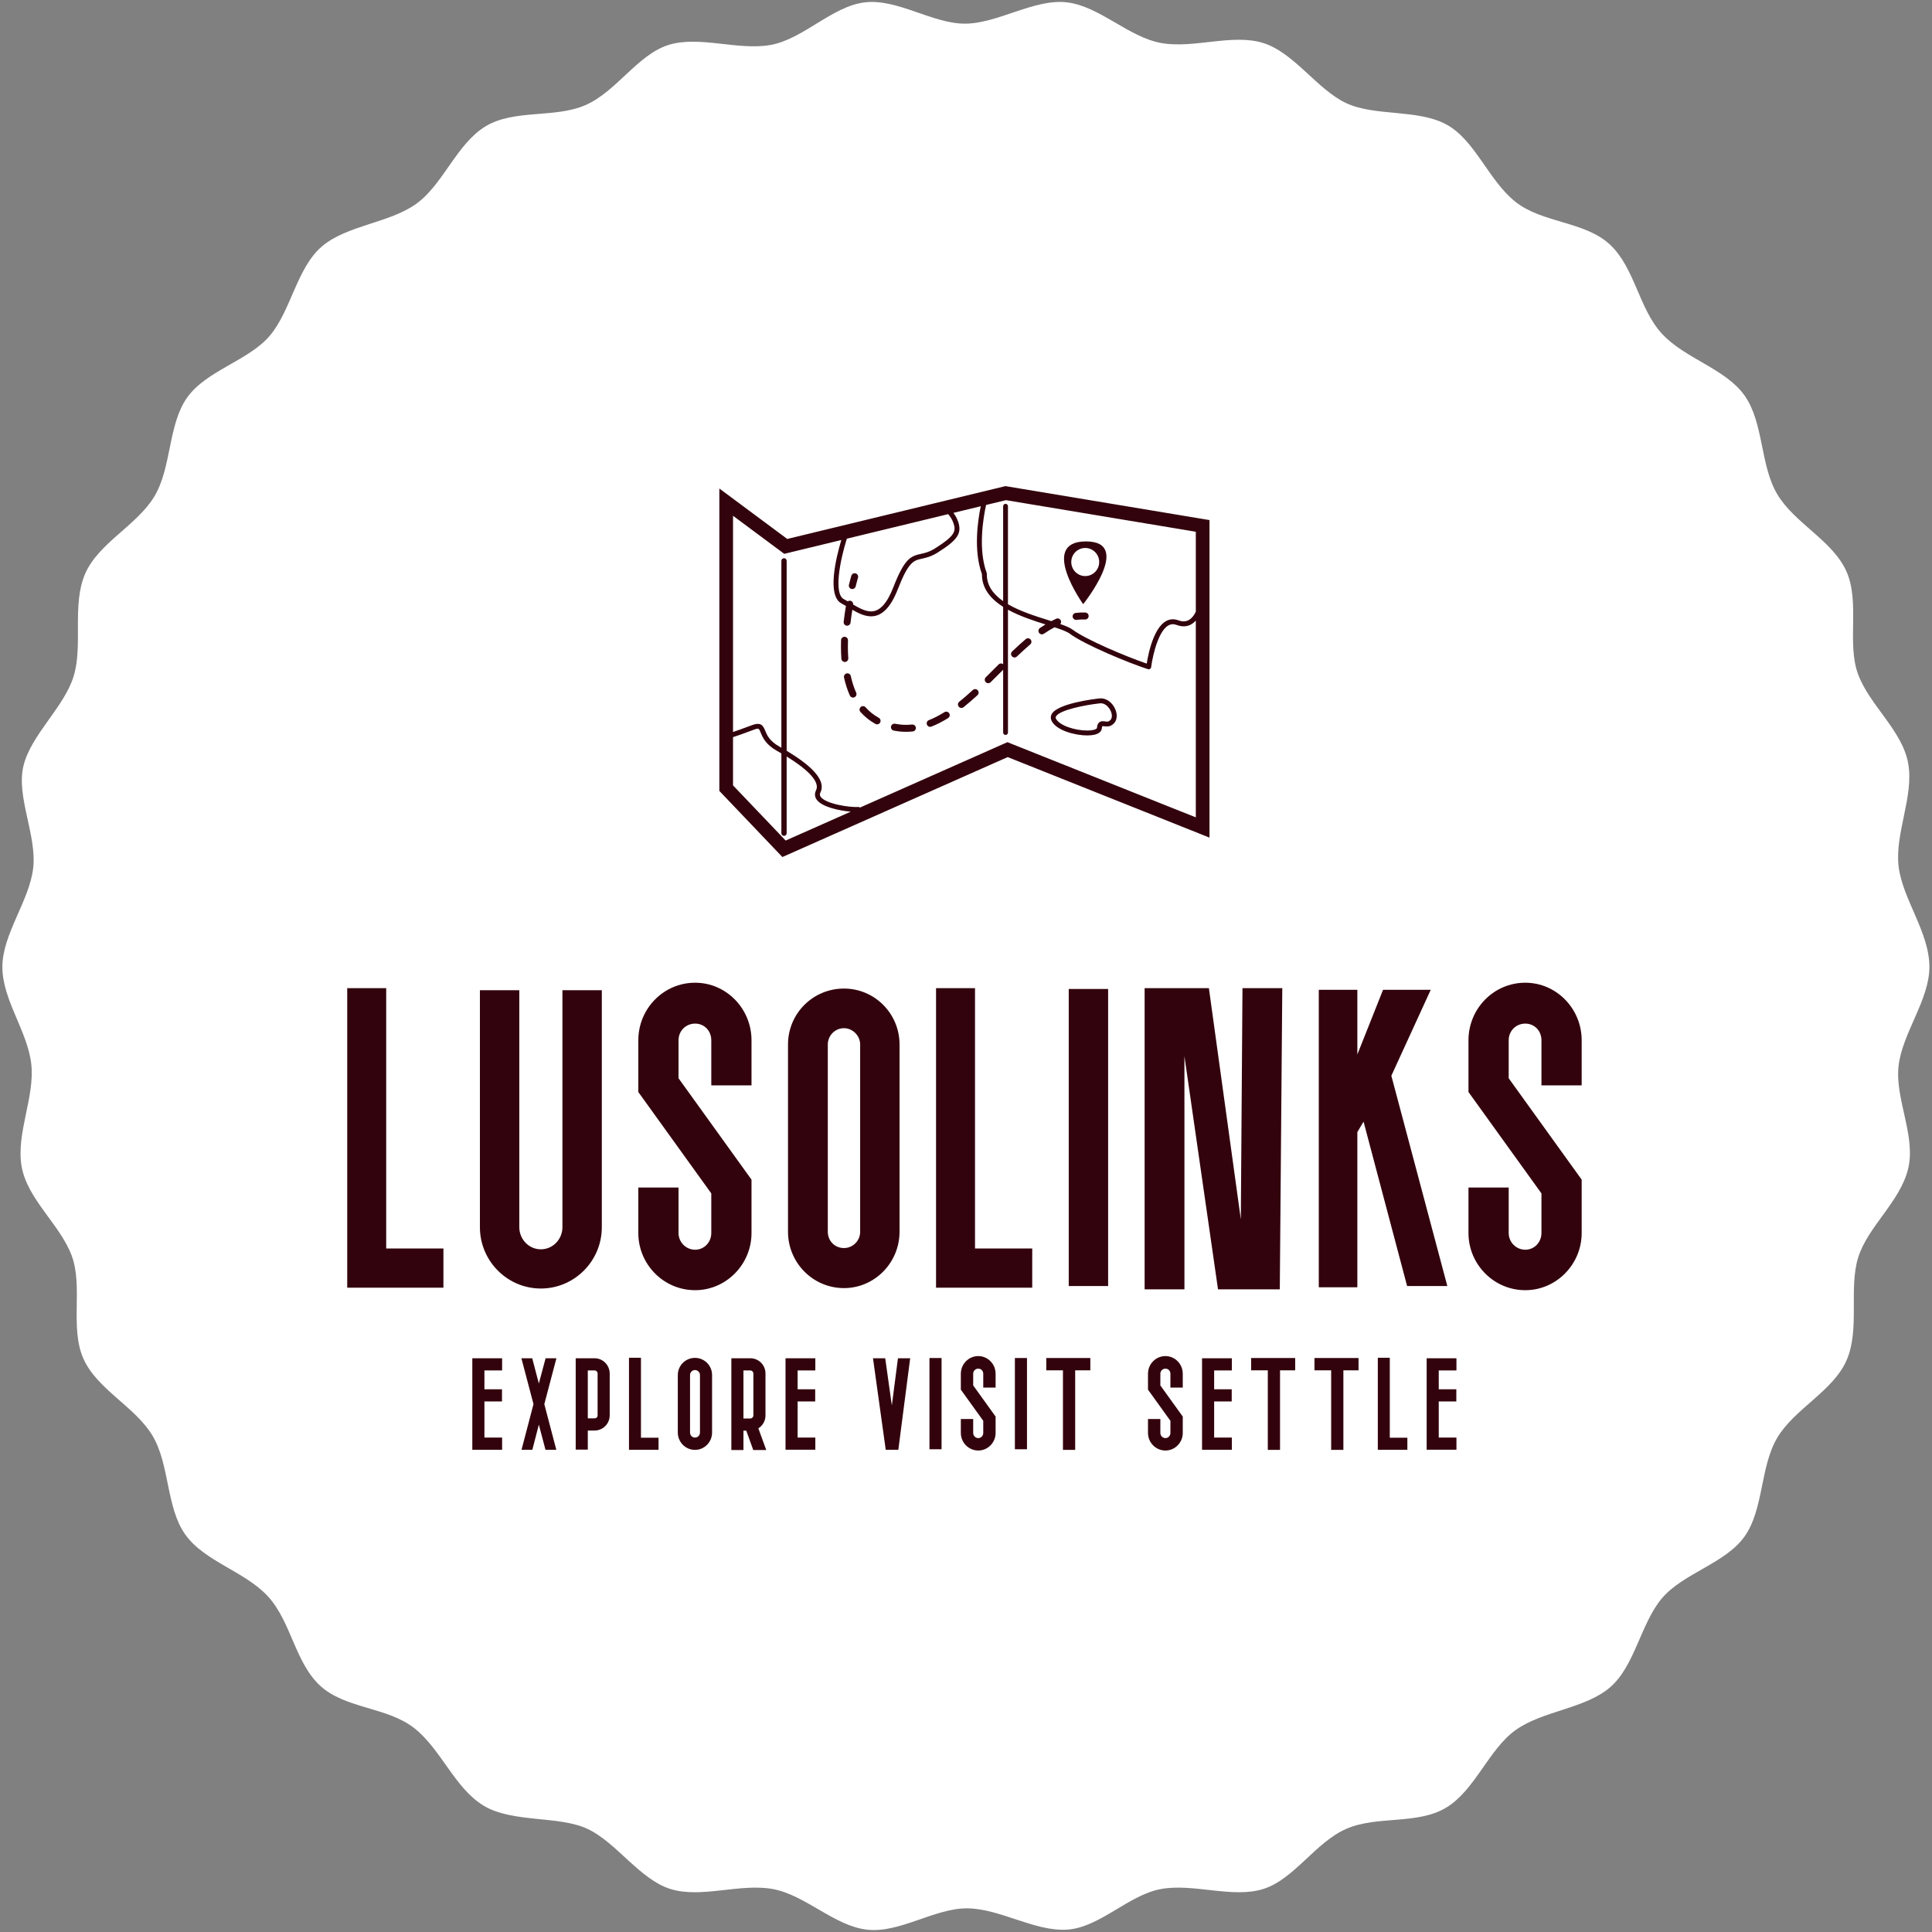 <svg width="1080" height="1080" xmlns="http://www.w3.org/2000/svg" style="vector-effect: non-scaling-stroke;" stroke="null" xml:space="preserve" version="1.1">
 <rect width="100%" height="100%" fill="#808080" stroke="none"/>
 <desc style="vector-effect: non-scaling-stroke;" stroke="null">Created with Fabric.js 5.2.4</desc>

 <g stroke="null">
  <title stroke="null">Layer 1</title>
  <g stroke="null" id="07a27ada-734a-4b14-80bc-4bd4d9f5e9c8" transform="matrix(1 0 0 1 540 540)"/>
  <g stroke="null" id="svg_2" transform="matrix(8.278 0 0 8.329 520.867 556.112)">
   <g stroke="null" id="svg_3">
    <g stroke="null" id="SvgjsG2587" transform="matrix(1.3 0 0 1.3 0 0)">
     <path stroke=" none" id="svg_4" fill-rule=" nonzero" fill=" rgb(255,255,255)" stroke-miterlimit="4" stroke-linejoin=" miter" stroke-dashoffset="0" stroke-dasharray=" none" stroke-linecap=" butt" d="m51.822,-1.438c0,1.7 -1.4,3.4 -1.6,5.1c-0.2,1.7 0.9,3.6 0.5,5.3c-0.4,1.7 -2.1,3 -2.6,4.6c-0.5,1.6 0.1,3.7 -0.6,5.3c-0.7,1.6 -2.7,2.5 -3.6,4c-0.9,1.5 -0.7,3.7 -1.7,5.1c-1,1.4 -3.2,1.9 -4.3,3.2c-1.1,1.3 -1.4,3.5 -2.7,4.6c-1.3,1.1 -3.5,1.2 -4.9,2.2c-1.4,1 -2.1,3.1 -3.6,4c-1.5,0.9 -3.6,0.4 -5.2,1.1c-1.6,0.7 -2.7,2.6 -4.3,3.1c-1.6,0.5 -3.6,-0.3 -5.3,0c-1.7,0.3 -3.2,2 -4.9,2.1c-1.7,0.1 -3.5,-1.1 -5.2,-1.1c-1.7,0 -3.5,1.3 -5.2,1.1c-1.7,-0.2 -3.2,-1.8 -4.9,-2.1c-1.7,-0.3 -3.7,0.5 -5.3,0c-1.6,-0.5 -2.8,-2.4 -4.3,-3.1c-1.5,-0.7 -3.9,-0.3 -5.4,-1.2c-1.5,-0.9 -2.2,-2.9 -3.6,-4c-1.4,-1.1 -3.6,-1 -4.9,-2.2c-1.3,-1.2 -1.5,-3.3 -2.7,-4.6c-1.2,-1.3 -3.3,-1.8 -4.3,-3.2c-1,-1.4 -0.8,-3.6 -1.7,-5.1c-0.9,-1.5 -2.9,-2.4 -3.6,-4c-0.7,-1.6 0,-3.7 -0.6,-5.3c-0.6,-1.6 -2.3,-2.9 -2.6,-4.6c-0.3,-1.7 0.7,-3.6 0.5,-5.3c-0.2,-1.7 -1.5,-3.3 -1.5,-5c0,-1.7 1.4,-3.4 1.6,-5.1c0.2,-1.7 -0.9,-3.7 -0.5,-5.3c0.4,-1.6 2.1,-3 2.6,-4.6c0.5,-1.6 -0.1,-3.7 0.6,-5.3c0.7,-1.6 2.7,-2.5 3.6,-4c0.9,-1.5 0.7,-3.7 1.7,-5.1c1,-1.4 3.2,-1.9 4.3,-3.2c1.1,-1.3 1.4,-3.5 2.7,-4.6c1.3,-1.1 3.5,-1.2 4.9,-2.2c1.4,-1 2.1,-3.1 3.6,-4c1.5,-0.9 3.6,-0.4 5.2,-1.1c1.6,-0.7 2.7,-2.6 4.3,-3.1c1.6,-0.5 3.6,0.3 5.3,0c1.7,-0.3 3.2,-2 4.9,-2.2c1.7,-0.2 3.5,1.1 5.2,1.1c1.7,0 3.6,-1.3 5.3,-1.1c1.7,0.2 3.2,1.8 4.9,2.1c1.7,0.3 3.7,-0.5 5.3,0c1.6,0.5 2.8,2.4 4.3,3.1c1.5,0.7 3.7,0.3 5.2,1.1c1.5,0.8 2.2,2.9 3.6,4c1.4,1.1 3.6,1 4.9,2.2c1.3,1.2 1.5,3.3 2.7,4.6c1.2,1.3 3.3,1.8 4.3,3.2c1,1.4 0.8,3.6 1.7,5.1c0.9,1.5 2.9,2.4 3.6,4c0.7,1.6 0,3.7 0.6,5.3c0.6,1.6 2.3,2.9 2.6,4.6c0.3,1.7 -0.7,3.6 -0.5,5.3c0.2,1.7 1.6,3.4 1.6,5.2z" vector-effect="non-scaling-stroke"/>
    </g>
    <g stroke="null" id="SvgjsG2588" transform="matrix(0.33 0 0 0.33 -0.1 -19.76)">
     <path stroke=" none" id="svg_5" fill-rule=" nonzero" fill=" rgb(51,3,13)" stroke-miterlimit="4" stroke-linejoin=" miter" stroke-dashoffset="0" stroke-dasharray=" none" stroke-linecap=" butt" d="m15.382,-43.582l-44.654,10.747l-13.894,-10.26l0,61.503l12.901,13.446l46.106,-20.325l41.292,16.377l0,-64.582l-41.751,-6.906zm11.324,27.329c-0.159,-0.359 -0.58,-0.52 -0.935,-0.361c-0.334,0.148 -0.669,0.313 -1.005,0.488c-0.173,-0.054 -0.344,-0.107 -0.522,-0.163c-2.68,-0.833 -5.85,-1.819 -8.35,-3.274l0,-19.926c0,-0.272 -0.221,-0.493 -0.493,-0.493c-0.272,0 -0.493,0.221 -0.493,0.493l0,19.302c-2.013,-1.394 -3.389,-3.182 -3.34,-5.577c0.001,-0.063 -0.01,-0.126 -0.031,-0.185c-1.782,-4.77 -0.707,-11.136 -0.123,-13.799l4.072,-0.98l38.849,6.426l0,16.253c-0.511,1.065 -1.292,1.978 -2.482,1.978c-0.343,0 -0.717,-0.074 -1.111,-0.22c-0.373,-0.138 -0.744,-0.208 -1.104,-0.208c-3.625,0 -4.997,6.795 -5.348,9.01c-4.45,-1.499 -12.54,-4.944 -15.175,-6.901c-0.542,-0.403 -1.411,-0.763 -2.509,-1.14c0.158,-0.2 0.211,-0.474 0.1,-0.723zm-42.492,-3.241c0.037,-0.364 -0.204,-0.703 -0.57,-0.769c-0.193,-0.036 -0.382,0.013 -0.532,0.118c-0.273,-0.159 -0.544,-0.313 -0.812,-0.453c-2.074,-1.086 -0.834,-7.65 0.62,-12.292l20.734,-4.99c0.401,0.451 0.837,1.074 1.106,1.883c0.521,1.562 0.319,2.516 -3.791,5.085c-1.182,0.738 -2.087,0.937 -2.886,1.111c-2.144,0.47 -3.369,0.985 -5.647,6.796c-1.295,3.302 -2.782,4.907 -4.545,4.907c-1.185,0 -2.443,-0.671 -3.677,-1.396zm-24.581,36.776l0,-9.809c0.704,-0.227 2.044,-0.678 4.111,-1.461c1.149,-0.437 1.179,-0.363 1.542,0.521c0.397,0.968 0.998,2.43 3.372,3.749c0.299,0.166 0.584,0.33 0.868,0.494l0,16.234c0,0.299 0.242,0.541 0.541,0.541c0.299,0 0.541,-0.242 0.541,-0.541l0,-15.592c4.684,2.858 6.812,5.27 6.012,6.869c-0.317,0.634 -0.285,1.269 0.092,1.838c1.008,1.521 4.514,2.289 7.015,2.502l-13.328,5.875l-10.766,-11.22zm56.152,-8.787l-30.24,13.33l-0.009,-0.146c-2.168,0.133 -7.03,-0.658 -7.99,-2.106c-0.177,-0.268 -0.187,-0.526 -0.031,-0.838c1.122,-2.244 -1.206,-5.096 -6.906,-8.483l0,-38.629c0,-0.299 -0.242,-0.541 -0.541,-0.541c-0.299,0 -0.541,0.242 -0.541,0.541l0,38.003c-0.129,-0.073 -0.25,-0.146 -0.383,-0.219c-2.067,-1.148 -2.567,-2.365 -2.932,-3.254c-0.46,-1.122 -0.906,-1.8 -2.821,-1.076c-1.771,0.672 -3.005,1.097 -3.757,1.344l0,-43.97l10.481,7.74l11.677,-2.81c-1.104,3.676 -2.972,11.327 0.043,12.906c0.298,0.156 0.601,0.331 0.905,0.509c-0.188,1.087 -0.348,2.17 -0.467,3.223c-0.044,0.389 0.236,0.74 0.625,0.784c0.027,0.003 0.054,0.004 0.081,0.004c0.355,0 0.663,-0.267 0.703,-0.629c0.097,-0.855 0.225,-1.732 0.368,-2.613c1.243,0.714 2.521,1.336 3.84,1.336c0,0 0,0 0,0c2.222,0 4.014,-1.813 5.476,-5.542c2.19,-5.584 3.222,-5.811 4.931,-6.185c0.835,-0.183 1.874,-0.41 3.202,-1.241c4.088,-2.555 4.993,-3.898 4.209,-6.249c-0.246,-0.738 -0.607,-1.339 -0.978,-1.826l5.598,-1.347c-0.62,2.964 -1.51,9.014 0.239,13.799c-0.021,2.961 1.828,5.074 4.341,6.661l0,11.653c-0.275,-0.206 -0.662,-0.196 -0.915,0.055l-0.72,0.714c-0.636,0.632 -1.273,1.265 -1.913,1.892c-0.279,0.273 -0.284,0.723 -0.01,1.002c0.139,0.142 0.322,0.213 0.506,0.213c0.179,0 0.358,-0.067 0.496,-0.203c0.642,-0.629 1.281,-1.264 1.92,-1.897l0.636,-0.632l0,12.764c0,0.272 0.221,0.493 0.493,0.493c0.272,0 0.493,-0.221 0.493,-0.493l0,-24.98c2.432,1.33 5.284,2.252 7.676,2.997c-0.37,0.225 -0.744,0.46 -1.128,0.722c-0.324,0.221 -0.407,0.661 -0.188,0.985c0.138,0.201 0.36,0.31 0.587,0.31c0.137,0 0.275,-0.04 0.397,-0.123c0.756,-0.515 1.477,-0.945 2.184,-1.312c1.396,0.45 2.533,0.864 3.097,1.283c3.071,2.282 12.122,5.981 16.026,7.235c0.051,0.017 0.102,0.024 0.153,0.024c0.094,0 0.188,-0.026 0.269,-0.078c0.125,-0.079 0.208,-0.211 0.228,-0.358c0.312,-2.43 1.718,-8.734 4.442,-8.734c0.24,0 0.495,0.049 0.756,0.146c0.506,0.188 0.997,0.283 1.459,0.283c1.063,0 1.866,-0.484 2.482,-1.174l0,40.029l-38.549,-15.292z" vector-effect="non-scaling-stroke"/>
    </g>
    <g stroke="null" id="SvgjsG2588" transform="matrix(0.33 0 0 0.33 -7.59 -25.83)">
     <path stroke=" none" id="svg_6" fill-rule=" nonzero" fill=" rgb(51,3,13)" stroke-miterlimit="4" stroke-linejoin=" miter" stroke-dashoffset="0" stroke-dasharray=" none" stroke-linecap=" butt" d="m7.429,-7.436c-0.373,-0.115 -0.771,0.096 -0.885,0.471c0,0 -0.208,0.679 -0.493,1.837c-0.094,0.38 0.138,0.764 0.519,0.857c0.057,0.014 0.114,0.021 0.17,0.021c0.318,0 0.608,-0.216 0.688,-0.54c0.272,-1.103 0.47,-1.752 0.473,-1.762c0.113,-0.374 -0.098,-0.77 -0.472,-0.884z" vector-effect="non-scaling-stroke"/>
    </g>
    <g stroke="null" id="SvgjsG2588" transform="matrix(0.33 0 0 0.33 0.16 -17.95)">
     <path stroke=" none" id="svg_7" fill-rule=" nonzero" fill=" rgb(51,3,13)" stroke-miterlimit="4" stroke-linejoin=" miter" stroke-dashoffset="0" stroke-dasharray=" none" stroke-linecap=" butt" d="m7.912,-7.596c-0.993,0.908 -1.9,1.688 -2.775,2.383c-0.306,0.244 -0.357,0.689 -0.113,0.996c0.14,0.176 0.347,0.268 0.555,0.268c0.155,0 0.31,-0.051 0.441,-0.154c0.9,-0.716 1.832,-1.517 2.849,-2.447c0.289,-0.264 0.309,-0.712 0.044,-1.001c-0.265,-0.289 -0.714,-0.311 -1.001,-0.045z" vector-effect="non-scaling-stroke"/>
    </g>
    <g stroke="null" id="SvgjsG2588" transform="matrix(0.33 0 0 0.33 -8.19 -21.25)">
     <path stroke=" none" id="svg_8" fill-rule=" nonzero" fill=" rgb(51,3,13)" stroke-miterlimit="4" stroke-linejoin=" miter" stroke-dashoffset="0" stroke-dasharray=" none" stroke-linecap=" butt" d="m7.078,-3.307c0.391,-0.028 0.684,-0.367 0.656,-0.758c-0.055,-0.757 -0.083,-1.556 -0.083,-2.373c0,-0.421 0.008,-0.84 0.021,-1.257c0.012,-0.391 -0.294,-0.719 -0.686,-0.731c-0.401,-0.007 -0.718,0.294 -0.731,0.686c-0.014,0.432 -0.021,0.866 -0.021,1.302c0,0.852 0.029,1.685 0.085,2.475c0.027,0.373 0.338,0.658 0.706,0.658c0.018,0 0.035,-0.001 0.053,-0.002z" vector-effect="non-scaling-stroke"/>
    </g>
    <g stroke="null" id="SvgjsG2588" transform="matrix(0.33 0 0 0.33 3.74 -21.35)">
     <path stroke=" none" id="svg_9" fill-rule=" nonzero" fill=" rgb(51,3,13)" stroke-miterlimit="4" stroke-linejoin=" miter" stroke-dashoffset="0" stroke-dasharray=" none" stroke-linecap=" butt" d="m7.894,-7.647c-0.856,0.726 -1.767,1.547 -2.782,2.51c-0.284,0.269 -0.296,0.717 -0.027,1.001c0.14,0.147 0.327,0.222 0.515,0.222c0.175,0 0.351,-0.064 0.487,-0.194c0.997,-0.945 1.888,-1.749 2.724,-2.458c0.299,-0.253 0.336,-0.7 0.083,-0.999c-0.256,-0.299 -0.702,-0.333 -1,-0.082z" vector-effect="non-scaling-stroke"/>
    </g>
    <g stroke="null" id="SvgjsG2588" transform="matrix(0.33 0 0 0.33 -7.81 -18.83)">
     <path stroke=" none" id="svg_10" fill-rule=" nonzero" fill=" rgb(51,3,13)" stroke-miterlimit="4" stroke-linejoin=" miter" stroke-dashoffset="0" stroke-dasharray=" none" stroke-linecap=" butt" d="m7.096,-7.769c-0.084,-0.382 -0.459,-0.621 -0.845,-0.54c-0.382,0.085 -0.624,0.463 -0.539,0.845c0.293,1.328 0.695,2.559 1.197,3.657c0.119,0.261 0.376,0.415 0.645,0.415c0.098,0 0.198,-0.021 0.293,-0.064c0.356,-0.162 0.513,-0.583 0.351,-0.938c-0.459,-1.009 -0.83,-2.145 -1.102,-3.375z" vector-effect="non-scaling-stroke"/>
    </g>
    <g stroke="null" id="SvgjsG2588" transform="matrix(0.33 0 0 0.33 -1.87 -16.56)">
     <path stroke=" none" id="svg_11" fill-rule=" nonzero" fill=" rgb(51,3,13)" stroke-miterlimit="4" stroke-linejoin=" miter" stroke-dashoffset="0" stroke-dasharray=" none" stroke-linecap=" butt" d="m8.257,-7.304c-1.084,0.674 -2.154,1.217 -3.18,1.616c-0.365,0.142 -0.545,0.552 -0.404,0.917c0.109,0.28 0.377,0.452 0.661,0.452c0.085,0 0.172,-0.016 0.257,-0.049c1.107,-0.431 2.256,-1.013 3.414,-1.731c0.333,-0.207 0.435,-0.644 0.229,-0.977c-0.209,-0.333 -0.647,-0.432 -0.977,-0.228z" vector-effect="non-scaling-stroke"/>
    </g>
    <g stroke="null" id="SvgjsG2588" transform="matrix(0.33 0 0 0.33 -4.22 -15.99)">
     <path stroke=" none" id="svg_12" fill-rule=" nonzero" fill=" rgb(51,3,13)" stroke-miterlimit="4" stroke-linejoin=" miter" stroke-dashoffset="0" stroke-dasharray=" none" stroke-linecap=" butt" d="m8.752,-6.519c-0.411,0.044 -0.783,0.062 -1.241,0.065c-0.737,0 -1.487,-0.074 -2.229,-0.222c-0.381,-0.072 -0.756,0.173 -0.833,0.558c-0.076,0.384 0.173,0.757 0.558,0.833c0.832,0.165 1.675,0.249 2.504,0.249c0.478,-0.003 0.931,-0.024 1.392,-0.073c0.389,-0.042 0.671,-0.391 0.629,-0.78c-0.042,-0.389 -0.39,-0.659 -0.78,-0.63z" vector-effect="non-scaling-stroke"/>
    </g>
    <g stroke="null" id="SvgjsG2588" transform="matrix(0.33 0 0 0.33 -6.47 -16.83)">
     <path stroke=" none" id="svg_13" fill-rule=" nonzero" fill=" rgb(51,3,13)" stroke-miterlimit="4" stroke-linejoin=" miter" stroke-dashoffset="0" stroke-dasharray=" none" stroke-linecap=" butt" d="m8.759,-5.338c-1.02,-0.556 -1.926,-1.275 -2.693,-2.14c-0.259,-0.291 -0.708,-0.319 -1,-0.059c-0.292,0.26 -0.319,0.707 -0.059,1c0.877,0.986 1.911,1.809 3.074,2.442c0.108,0.059 0.224,0.087 0.339,0.087c0.251,0 0.494,-0.134 0.623,-0.37c0.186,-0.342 0.059,-0.772 -0.284,-0.96z" vector-effect="non-scaling-stroke"/>
    </g>
    <g stroke="null" id="SvgjsG2588" transform="matrix(0.33 0 0 0.33 7.75 -23.48)">
     <path stroke=" none" id="svg_14" fill-rule=" nonzero" fill=" rgb(51,3,13)" stroke-miterlimit="4" stroke-linejoin=" miter" stroke-dashoffset="0" stroke-dasharray=" none" stroke-linecap=" butt" d="m6.045,-5.104c0.03,0 0.062,-0.002 0.092,-0.006c0.579,-0.075 1.164,-0.1 1.739,-0.072c0.363,0.026 0.723,-0.283 0.741,-0.674c0.018,-0.391 -0.283,-0.723 -0.675,-0.742c-0.654,-0.031 -1.325,-0.003 -1.987,0.083c-0.389,0.05 -0.662,0.406 -0.612,0.793c0.047,0.358 0.352,0.618 0.702,0.618z" vector-effect="non-scaling-stroke"/>
    </g>
    <g stroke="null" id="SvgjsG2588" transform="matrix(0.33 0 0 0.33 7.96 -16.72)">
     <path stroke=" none" id="svg_15" fill-rule=" nonzero" fill=" rgb(51,3,13)" stroke-miterlimit="4" stroke-linejoin=" miter" stroke-dashoffset="0" stroke-dasharray=" none" stroke-linecap=" butt" d="m10.472,-9.63c-0.119,0 -0.239,0.008 -0.346,0.023c-0.868,0.095 -8.519,0.992 -9.712,3.183c-0.239,0.438 -0.244,0.913 -0.015,1.372c1.012,2.021 4.938,2.964 7.272,2.964c2.505,0 2.959,-0.904 3.007,-1.443c0.032,-0.365 0.106,-0.445 0.184,-0.448c0.096,0 0.198,0.015 0.309,0.028c0.167,0.021 0.346,0.041 0.53,0.041c0.61,0 1.107,-0.229 1.521,-0.703c0.602,-0.687 0.669,-1.787 0.177,-2.872c-0.59,-1.303 -1.739,-2.145 -2.927,-2.145zm1.999,4.359c-0.446,0.509 -0.834,0.368 -1.178,0.327c-0.153,-0.019 -0.298,-0.035 -0.431,-0.035c-1.059,0 -1.149,1.023 -1.18,1.36c-0.02,0.221 -0.656,0.531 -2.011,0.531c-2.446,0 -5.667,-0.99 -6.378,-2.411c-0.083,-0.166 -0.084,-0.296 -0.002,-0.446c0.712,-1.307 5.863,-2.329 8.959,-2.669c0.074,-0.011 0.147,-0.016 0.221,-0.016c0.905,0 1.665,0.782 2.017,1.558c0.329,0.723 0.322,1.413 -0.017,1.801z" vector-effect="non-scaling-stroke"/>
    </g>
    <g stroke="null" id="SvgjsG2588" transform="matrix(0.33 0 0 0.33 8.06 -26.39)">
     <path stroke=" none" id="svg_16" fill-rule=" nonzero" fill=" rgb(51,3,13)" stroke-miterlimit="4" stroke-linejoin=" miter" stroke-dashoffset="0" stroke-dasharray=" none" stroke-linecap=" butt" d="m7.129,-12.245c-9.758,0 -0.574,12.764 -0.574,12.764c0,0 10.331,-12.764 0.574,-12.764zm-0.15,7.048c-1.578,0 -2.857,-1.28 -2.857,-2.858c0,-1.578 1.279,-2.857 2.857,-2.857c1.579,0 2.858,1.28 2.858,2.858c0,1.578 -1.279,2.857 -2.858,2.857z" vector-effect="non-scaling-stroke"/>
    </g>
    <g stroke="null" id="SvgjsG2589" transform="matrix(0.7 0 0 0.7 -0.1 11.44)">
     <path stroke=" none" id="svg_17" fill-rule=" nonzero" fill=" rgb(51,3,13)" stroke-miterlimit="4" stroke-linejoin=" miter" stroke-dashoffset="0" stroke-dasharray=" none" stroke-linecap=" butt" d="m-52.489,7.977l5.52,0l0,3.76l-9.28,0l0,-28.72l3.76,0l0,24.96zm14.921,3.84c-3.24,0 -5.88,-2.64 -5.88,-5.88l0,-22.72l3.8,0l0,22.72c0,1.16 0.92,2.12 2.08,2.12c1.16,0 2.08,-0.96 2.08,-2.12l0,-22.72l3.8,0l0,22.72c0,3.24 -2.64,5.88 -5.88,5.88zm14.881,0.16c-3.04,0 -5.48,-2.48 -5.48,-5.48l0,-4.36l3.88,0l0,4.36c0,0.88 0.72,1.6 1.6,1.6c0.88,0 1.56,-0.72 1.56,-1.6l0,-3.8l-7.04,-9.72l0,-4.96c0,-3.04 2.44,-5.52 5.48,-5.52c3,0 5.44,2.48 5.44,5.52l0,4.32l-3.88,0l0,-4.32c0,-0.92 -0.68,-1.6 -1.56,-1.6c-0.88,0 -1.6,0.68 -1.6,1.6l0,3.64l7.04,9.72l0,5.12c0,3 -2.44,5.48 -5.44,5.48zm14.361,-0.2c-3,0 -5.4,-2.44 -5.4,-5.4l0,-17.96c0,-2.96 2.4,-5.36 5.4,-5.36c2.96,0 5.36,2.4 5.36,5.36l0,17.96c0,2.96 -2.4,5.4 -5.36,5.4zm0,-24.92c-0.88,0 -1.56,0.72 -1.56,1.56l0,17.96c0,0.88 0.68,1.56 1.56,1.56c0.84,0 1.56,-0.68 1.56,-1.56l0,-17.96c0,-0.84 -0.72,-1.56 -1.56,-1.56zm12.641,21.12l5.52,0l0,3.76l-9.28,0l0,-28.72l3.76,0l0,24.96zm12.841,-24.88l0,28.48l-3.8,0l0,-28.48l3.8,0zm12.801,22.08l0.16,-22.16l3.84,0l-0.24,28.88l-5.96,0l-3.24,-22.36l0,22.36l-3.84,0l0,-28.88l6.2,0l3.08,22.16zm16.041,6.4l-4.2,-15.76l-0.6,1l0,14.88l-3.72,0l0,-28.52l3.72,0l0,6.2l2.48,-6.2l4.6,0l-3.8,8.24l5.4,20.16l-3.88,0zm11.401,0.4c-3.04,0 -5.48,-2.48 -5.48,-5.48l0,-4.36l3.88,0l0,4.36c0,0.88 0.72,1.6 1.6,1.6c0.88,0 1.56,-0.72 1.56,-1.6l0,-3.8l-7.04,-9.72l0,-4.96c0,-3.04 2.44,-5.52 5.48,-5.52c3,0 5.44,2.48 5.44,5.52l0,4.32l-3.88,0l0,-4.32c0,-0.92 -0.68,-1.6 -1.56,-1.6c-0.88,0 -1.6,0.68 -1.6,1.6l0,3.64l7.04,9.72l0,5.12c0,3 -2.44,5.48 -5.44,5.48z" vector-effect="non-scaling-stroke"/>
    </g>
    <g stroke="null" id="SvgjsG2590" transform="matrix(0.43 0 0 0.43 -0.1 29.35)">
     <path stroke=" none" id="svg_18" fill-rule=" nonzero" fill=" rgb(51,3,13)" stroke-miterlimit="4" stroke-linejoin=" miter" stroke-dashoffset="0" stroke-dasharray=" none" stroke-linecap=" butt" d="m-67.262,-4.789l-2.76,0l0,5.64l2.78,0l0,1.9l-4.68,0l0,-14.28l4.68,0l0,1.9l-2.78,0l0,2.94l2.76,0l0,1.9zm8.548,-6.74l-1.9,7.16l1.88,7.12l-1.7,0l-1.04,-3.92l-1.02,3.92l-1.7,0l1.88,-7.12l-1.9,-7.16l1.7,0l1.04,3.94l1.06,-3.94l1.7,0zm4.928,11.28l0,2.98l-1.9,0l0,-14.26l2.96,0c1.32,0 2.38,1.08 2.38,2.4l0,6.5c0,1.32 -1.06,2.38 -2.38,2.38l-1.06,0zm0,-9.38l0,7.48l1.06,0c0.28,0 0.48,-0.2 0.48,-0.48l0,-6.5c0,-0.28 -0.2,-0.5 -0.48,-0.5l-1.06,0zm8.348,10.5l2.76,0l0,1.88l-4.64,0l0,-14.36l1.88,0l0,12.48zm8.488,1.9c-1.5,0 -2.7,-1.22 -2.7,-2.7l0,-8.98c0,-1.48 1.2,-2.68 2.7,-2.68c1.48,0 2.68,1.2 2.68,2.68l0,8.98c0,1.48 -1.2,2.7 -2.68,2.7zm0,-12.46c-0.44,0 -0.78,0.36 -0.78,0.78l0,8.98c0,0.44 0.34,0.78 0.78,0.78c0.42,0 0.78,-0.34 0.78,-0.78l0,-8.98c0,-0.42 -0.36,-0.78 -0.78,-0.78zm11.188,12.48l-2.04,0l-1.1,-3.02l-0.44,0l0,3.02l-1.9,0l0,-14.32l2.98,0c1.32,0 2.38,1.06 2.38,2.38l0,6.54c0,0.86 -0.44,1.6 -1.12,2.02l1.24,3.38zm-3.58,-12.42l0,7.5l1.08,0c0.26,0 0.48,-0.22 0.48,-0.48l0,-6.54c0,-0.26 -0.22,-0.48 -0.48,-0.48l-1.08,0zm11.268,4.84l-2.76,0l0,5.64l2.78,0l0,1.9l-4.68,0l0,-14.28l4.68,0l0,1.9l-2.78,0l0,2.94l2.76,0l0,1.9zm13.056,7.54l-1.98,0l-2,-14.28l1.92,0l1.04,7.36l0.96,-7.36l1.92,0l-1.86,14.28zm6.788,-14.32l0,14.24l-1.9,0l0,-14.24l1.9,0zm5.768,14.44c-1.52,0 -2.74,-1.24 -2.74,-2.74l0,-2.18l1.94,0l0,2.18c0,0.44 0.36,0.8 0.8,0.8c0.44,0 0.78,-0.36 0.78,-0.8l0,-1.9l-3.52,-4.86l0,-2.48c0,-1.52 1.22,-2.76 2.74,-2.76c1.5,0 2.72,1.24 2.72,2.76l0,2.16l-1.94,0l0,-2.16c0,-0.46 -0.34,-0.8 -0.78,-0.8c-0.44,0 -0.8,0.34 -0.8,0.8l0,1.82l3.52,4.86l0,2.56c0,1.5 -1.22,2.74 -2.72,2.74zm7.648,-14.44l0,14.24l-1.9,0l0,-14.24l1.9,0zm9.948,0l0,1.92l-2.38,0l0,12.42l-1.92,0l0,-12.42l-2.62,0l0,-1.92l6.92,0zm11.796,14.44c-1.52,0 -2.74,-1.24 -2.74,-2.74l0,-2.18l1.94,0l0,2.18c0,0.44 0.36,0.8 0.8,0.8c0.44,0 0.78,-0.36 0.78,-0.8l0,-1.9l-3.52,-4.86l0,-2.48c0,-1.52 1.22,-2.76 2.74,-2.76c1.5,0 2.72,1.24 2.72,2.76l0,2.16l-1.94,0l0,-2.16c0,-0.46 -0.34,-0.8 -0.78,-0.8c-0.44,0 -0.8,0.34 -0.8,0.8l0,1.82l3.52,4.86l0,2.56c0,1.5 -1.22,2.74 -2.72,2.74zm10.408,-7.66l-2.76,0l0,5.64l2.78,0l0,1.9l-4.68,0l0,-14.28l4.68,0l0,1.9l-2.78,0l0,2.94l2.76,0l0,1.9zm9.968,-6.78l0,1.92l-2.38,0l0,12.42l-1.92,0l0,-12.42l-2.62,0l0,-1.92l6.92,0zm9.948,0l0,1.92l-2.38,0l0,12.42l-1.92,0l0,-12.42l-2.62,0l0,-1.92l6.92,0zm4.908,12.44l2.76,0l0,1.88l-4.64,0l0,-14.36l1.88,0l0,12.48zm10.448,-5.66l-2.76,0l0,5.64l2.78,0l0,1.9l-4.68,0l0,-14.28l4.68,0l0,1.9l-2.78,0l0,2.94l2.76,0l0,1.9z" vector-effect="non-scaling-stroke"/>
    </g>
   </g>
  </g>
  <g stroke="null" id="svg_19">
   <g stroke="null" id="svg_20"/>
  </g>
  <g stroke="null" id="svg_21">
   <g stroke="null" id="svg_22"/>
  </g>
  <g stroke="null" id="svg_23">
   <g stroke="null" id="svg_24"/>
  </g>
  <g stroke="null" id="svg_25">
   <g stroke="null" id="svg_26"/>
  </g>
 </g>
</svg>